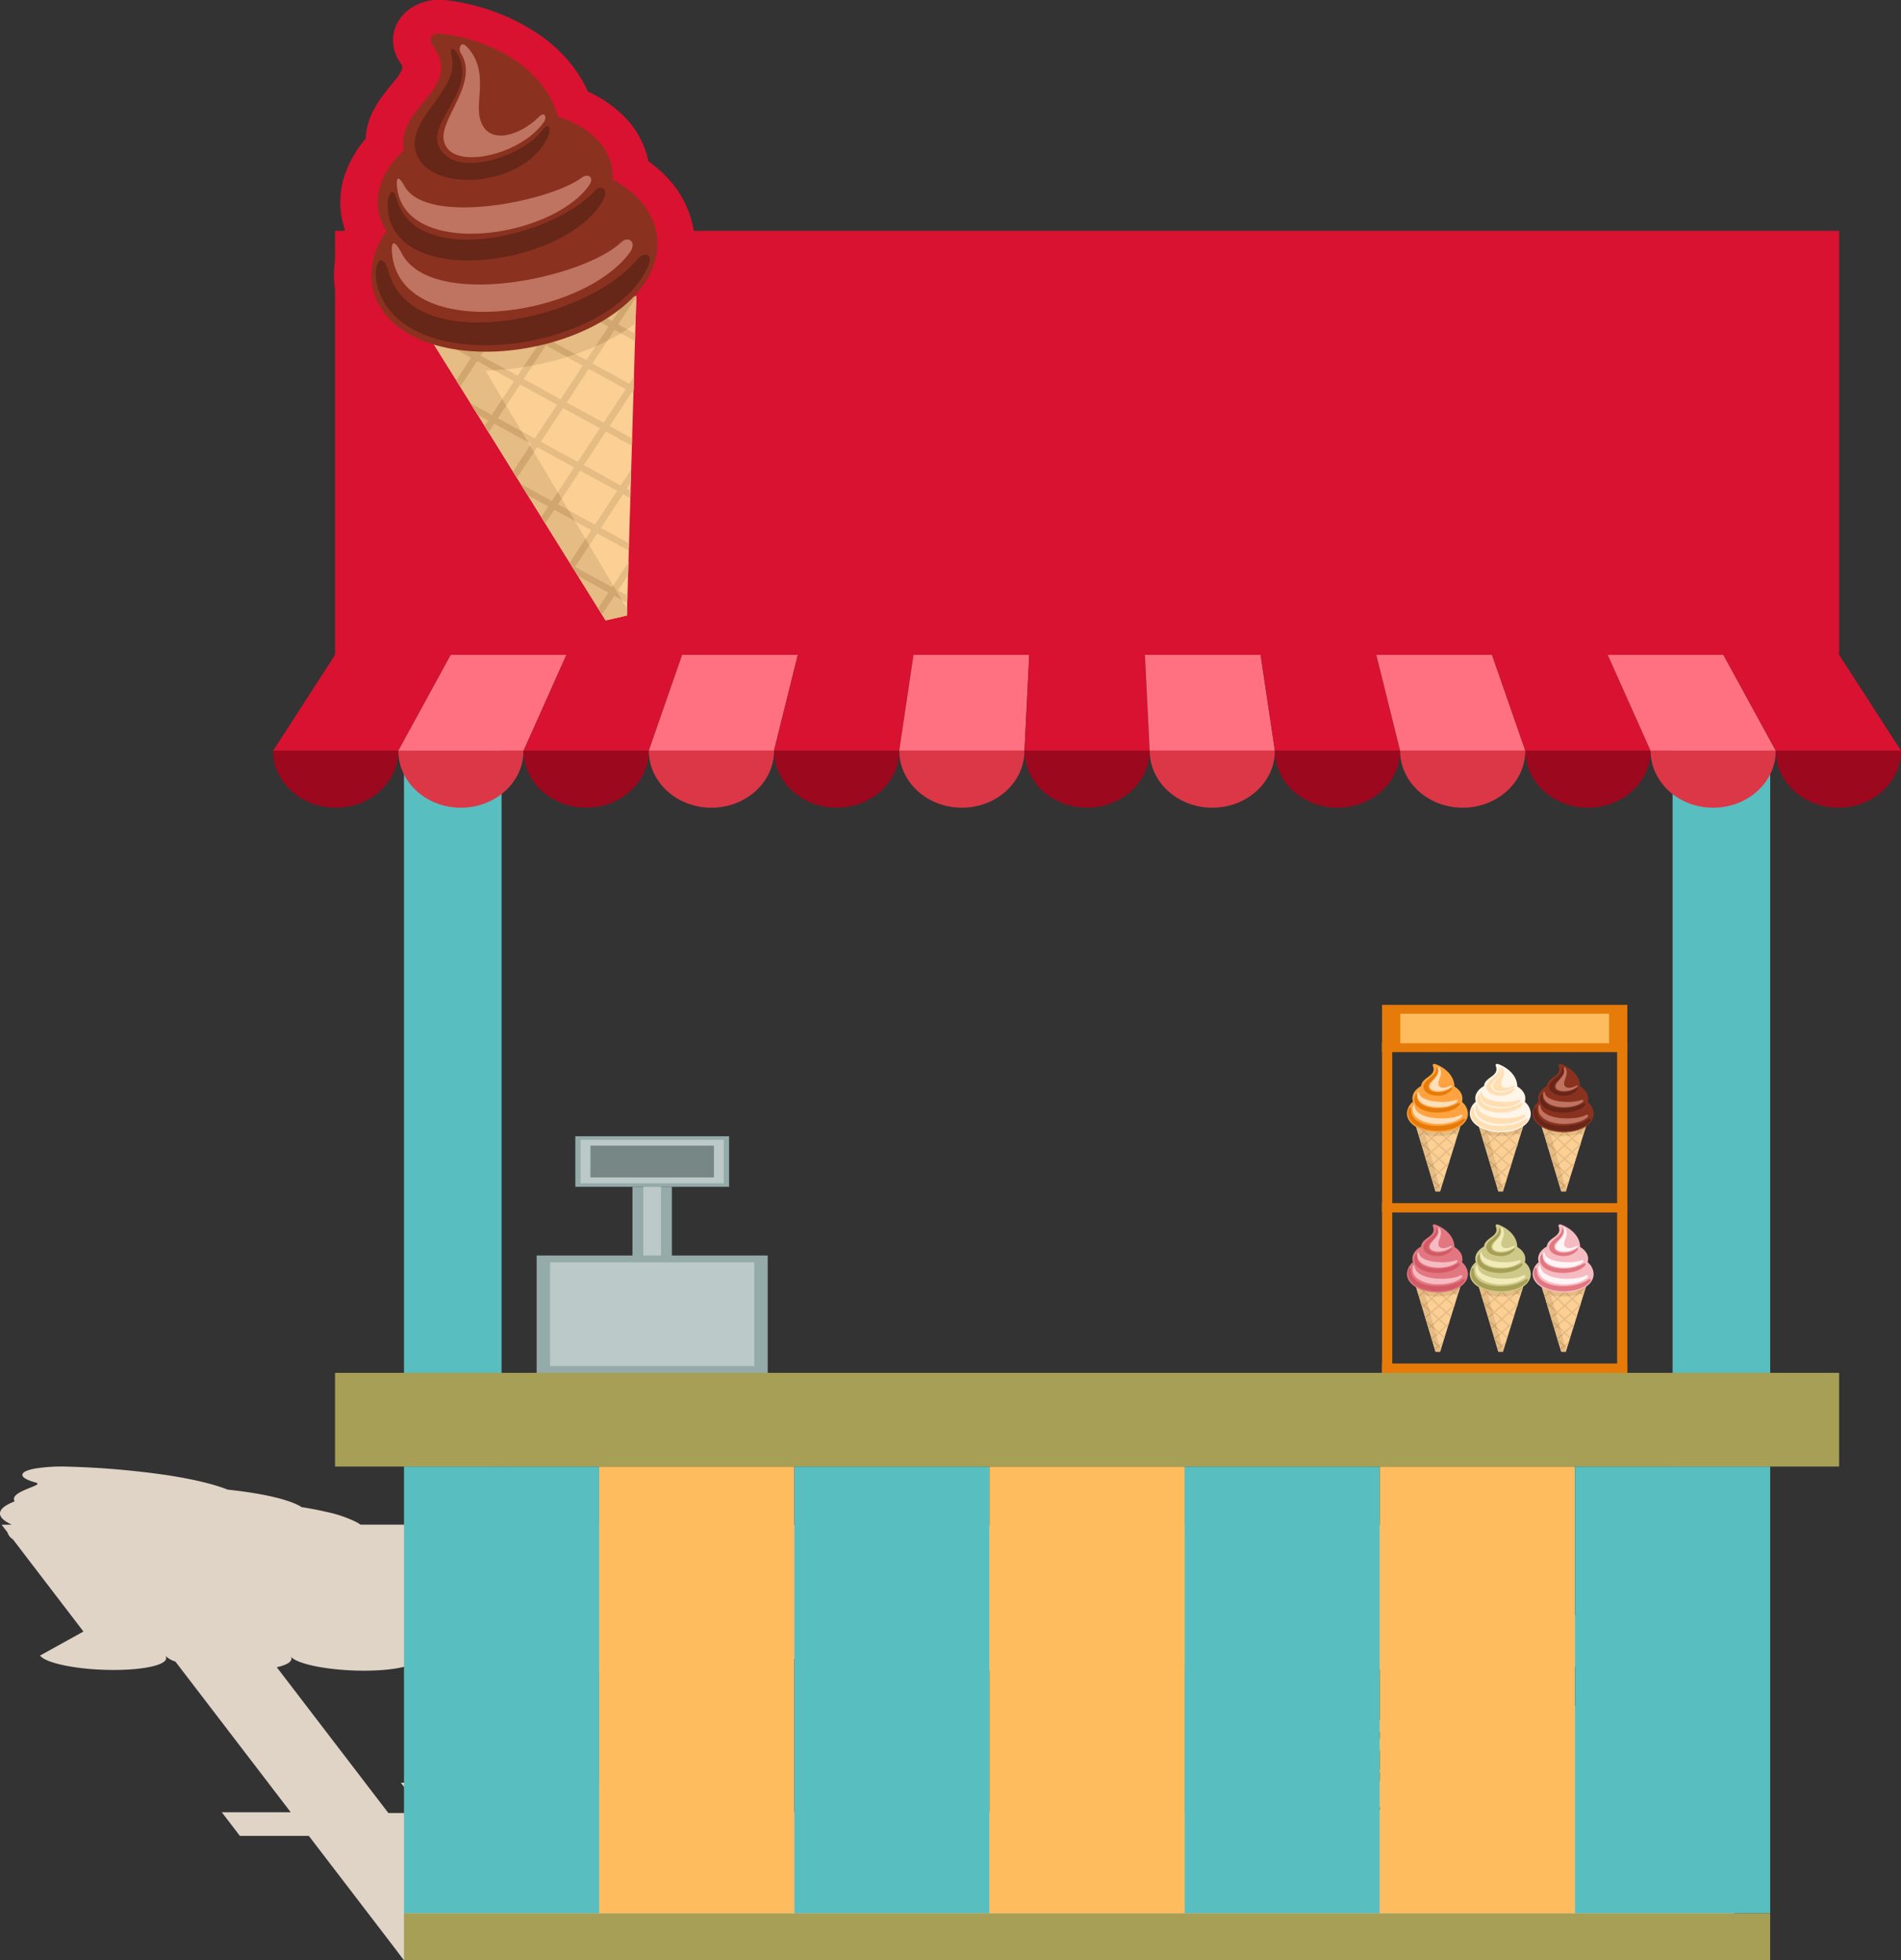 <svg id="Objects" xmlns="http://www.w3.org/2000/svg" viewBox="0 0 711.6 733.59"><rect x="0" y="0" width="711.6" height="733.59" fill="#333333" stroke="none"/><defs><style>.cls-1{fill:#e0d4c7;}.cls-1,.cls-10,.cls-11,.cls-12,.cls-13,.cls-14,.cls-15,.cls-16,.cls-17,.cls-18,.cls-19,.cls-20,.cls-21,.cls-22,.cls-23,.cls-24,.cls-29,.cls-30,.cls-31,.cls-32,.cls-33,.cls-34,.cls-6,.cls-7{fill-rule:evenodd;}.cls-2{fill:#59bebf;}.cls-3{fill:#ffbc5e;}.cls-22,.cls-4{fill:#a69f55;}.cls-31,.cls-5{fill:#d81230;}.cls-6{fill:#fccf94;}.cls-7,.cls-8{fill:#e6bc85;}.cls-9{fill:#d1a66f;}.cls-10{fill:#8a321f;}.cls-11{fill:#662618;}.cls-12{fill:#bf7361;}.cls-13{fill:#ffa341;}.cls-14,.cls-25{fill:#e67b09;}.cls-15{fill:#ffdeba;}.cls-16{fill:#fff5e8;}.cls-17{fill:#ffdeb2;}.cls-18{fill:#e27781;}.cls-19{fill:#d15a66;}.cls-20{fill:#f6bbc1;}.cls-21{fill:#cfc989;}.cls-23{fill:#f0ebb8;}.cls-24{fill:#fff5f6;}.cls-26,.cls-29{fill:#95abaa;}.cls-27,.cls-30{fill:#bbc9c8;}.cls-28{fill:#768786;}.cls-32{fill:#ff7180;}.cls-33{fill:#9c081e;}.cls-34{fill:#db3747;}</style></defs><title>shop</title><path class="cls-1" d="M580.51,765.42V709.18h26.67L596.28,695H580.51v-.88h15.1l-10.9-14.24h-4.2v-4.45h4.62l2.74,3.58.67.87,10.9,14.24.68.88L611,709.18l.67.88h16.94l-41.76-54.54a51.22,51.22,0,0,1-6.35-1.46V602.43h28.06l30.59,40,30.06,9h0c2.27,3-6.38,5.38-19.32,5.38s-25.29-2.41-27.56-5.38a1.46,1.46,0,0,1-.39,2.23l43.19,56.41H691l6.76,8.83H671.91L704.15,761l3.38,4.42Zm0-59.85.46.23,0,0,.22.11h0l1.69.86.05,0,0,0,.19.09.3.15,1.39.71.27.15.25.12h1.72l.07-.12h0l.06-.11h0l.06-.14.18-.39h0l.09-.2.12-.27.07-.14.4-.85h0l.07-.15h0l.07-.16h0l.12-.25.21-.44.06-.14.41-.86h0l.06-.14h0l.09-.18.31-.68.07-.14.09-.2h0l.24-.5h0v0h-.22c1.69-.3,2.55-.73,2.17-1.23s-1.43-.8-3.07-1.11a.27.27,0,0,0,0-.32c-.34-.45-1.82-.85-3.92-1.13l-.06-.07c-.56-.61-2.27-1.11-4.34-1.48Zm-2.34-18.18-.09.19-.07.15-.32.67-.08.18h0l-.07.14h0l-.4.86-.06.14-.21.45-.12.25h0l-.07.16h0l-.07.14h0l-.4.86-.07.14L576,692l-.09.2h0l-.18.39-.06.14h0l-.06.11h0l-.06.13h-1.73l-.24-.13-.28-.14-1.38-.71-.3-.15-.19-.1h0l0,0-1.69-.86h0l-.22-.12-.06,0-.45-.24v-8.93c2.07.38,3.78.88,4.34,1.48l.06.07c2.09.29,3.58.69,3.92,1.14a.27.27,0,0,1,0,.32c1.64.31,2.76.69,3.07,1.11s-.48.92-2.17,1.23h.22l-.24.51Zm2.34-85v51.63c-2.51-.78-4.3-1.68-5-2.64,1.39,1.82-1.29,3.42-6.54,4.39V602.43Zm0,73v4.45H568.94v-4.45Zm0,18.69V695H568.94v-.88Zm0,2.57v8.93l-.48-.25h0l-.49-.25h0l-.26-.13h0l-.27-.14-1.69-.86-.27-.14h0l-.49-.25-.49-.25-.71-.36-.27-.14h0l-.5-.26h0l-1-.53c-2.4-.31-4.08-.76-4.47-1.29s.23-.79,1.41-1.1a1.34,1.34,0,0,1-.45-.32c-.34-.46.6-.88,2.36-1.15-.34-.9,5.27-.9,3-1.9-.36-.16.23-.22.72-.18,1.47.12,3,.31,4.42.57Zm0,12.54v56.24H568.94V709.18Zm-11.57-18.73-.48-.24h0L568,690h0l-.26-.13h0l-.27-.14-1.69-.86-.27-.15h0l-.49-.24-.49-.25-.71-.37-.27-.14h0l-.5-.25h0l-1-.53c-2.39-.32-4.07-.76-4.46-1.29s.23-.8,1.41-1.11a1.33,1.33,0,0,1-.45-.31c-.34-.47.6-.88,2.36-1.16-.34-.89,5.27-.89,3-1.9-.37-.16.22-.21.71-.17,1.47.12,3,.31,4.42.56v8.93Zm0-88v53.38a71.94,71.94,0,0,1-12.26,1V602.43Zm0,73v4.45H556.68v-4.45Zm0,18.69V695H556.68v-.88Zm0,15.11v56.24H556.68V709.18Zm-12.26-3.61v-8.93c2.07.37,3.78.87,4.34,1.48l.06.07c2.09.28,3.58.68,3.92,1.13a.27.27,0,0,1,0,.32c1.64.31,2.76.7,3.07,1.11s-.48.93-2.17,1.23h.22v0h0l-.24.5h0l-.09.2-.07.14-.32.68-.08.18h0l-.07.14h0l-.4.86-.06.14-.21.44-.12.25h0l-.07.16h0l-.07.15h0l-.4.85-.07.14-.12.27-.1.2h0l-.18.39-.06.14h0l-.06.11h0l-.07.12h-1.72l-.25-.12-.27-.15-1.39-.71-.3-.15-.19-.09,0,0-.06,0-1.68-.86h0l-.22-.11-.05,0Zm0-103.14V656.8h-.52a105.25,105.25,0,0,1-11-.58V602.43Zm0,73v4.45H545.11v-4.45Zm0,18.69V695H545.11v-.88Zm0,2.57v8.93l-.48-.25h0l-.49-.25h0l-.26-.13h0l-.27-.14-1.69-.86-.28-.14h0l-.48-.25-.49-.25-.71-.36-.27-.14h0l-.5-.26h0l-1-.53c-2.39-.31-4.07-.76-4.46-1.29s.23-.79,1.41-1.1a1.34,1.34,0,0,1-.45-.32c-.34-.46.6-.88,2.36-1.15-.34-.9,5.26-.9,3-1.9-.36-.16.23-.22.72-.18,1.47.12,3,.31,4.42.57Zm0,12.54v56.24H545.11V709.18Zm-11.57-18.73v-8.93c2.07.38,3.78.88,4.34,1.48l.06.07c2.09.29,3.58.69,3.91,1.14a.26.26,0,0,1,0,.32c1.64.31,2.76.69,3.07,1.11s-.48.92-2.17,1.23h.21l-.23.51h0l-.09.19-.07.15-.32.67-.08.18h0l-.06.14h0l-.4.86-.06.14-.21.45-.12.25h0l-.08.16h0l-.06.14h0l-.4.86-.07.14-.12.27-.09.2h0l-.18.39-.07.14h0l-.05.11h0l-.06.13H550l-.24-.13-.27-.14L548.1,692l-.3-.15-.19-.1h0l-.06,0-1.68-.86h0l-.22-.12-.06,0Zm0-88v53.79A62.27,62.27,0,0,1,533.45,654V602.43Zm0,73v4.45H533.45v-4.45Zm0,6.14v8.93l-.48-.24h0l-.49-.25h0l-.26-.13h0l-.27-.14-1.69-.86-.27-.15h0l-.49-.24-.49-.25-.71-.37-.27-.14h0l-.5-.25h0l-1-.53c-2.39-.32-4.07-.76-4.46-1.29s.23-.8,1.41-1.11a1.33,1.33,0,0,1-.45-.31c-.34-.47.6-.88,2.36-1.16-.34-.89,5.27-.89,3-1.9-.36-.16.23-.21.72-.17,1.47.12,3,.31,4.42.56Zm0,12.55V695H533.45v-.88Zm0,15.11v56.24H533.45V709.18Zm-11.66-3.61v-8.93c2.07.37,3.78.87,4.35,1.48a.18.18,0,0,1,.05.07c2.1.28,3.58.68,3.92,1.13a.27.27,0,0,1,0,.32c1.65.31,2.77.7,3.08,1.11s-.48.93-2.18,1.23h.23v0h0l-.24.5h0l-.09.2-.06.14-.32.68-.09.18h0l-.06.14h0l-.4.86-.07.14-.21.44-.11.25h0l-.08.16h0l-.07.15h0l-.4.85-.06.14-.13.27-.09.2h0l-.19.39-.06.14h0l-.05.11h0l-.06.12h-1.73l-.25-.12-.27-.15-1.39-.71-.3-.15-.19-.09,0,0,0,0-1.69-.86h0l-.22-.11-.05,0Zm0-103.14V654c-2.41-.76-4.13-1.64-4.84-2.58,1.4,1.84-1.36,3.46-6.73,4.43V602.43Zm0,73v4.45H521.88v-4.45Zm0,18.69V695H521.88v-.88Zm0,2.57v8.93l-.48-.25h0l-.48-.25h0l-.26-.13h0l-.27-.14-1.68-.86-.28-.14h0l-.49-.25-.48-.25-.72-.36-.27-.14h0l-.49-.26h0l-1-.53c-2.39-.31-4.07-.76-4.47-1.29s.24-.79,1.41-1.1a1.45,1.45,0,0,1-.45-.32c-.34-.46.6-.88,2.37-1.15-.35-.9,5.26-.9,3-1.9-.36-.16.22-.22.72-.18,1.46.12,3,.31,4.41.57Zm0,12.54v56.24H521.88V707.69l1.14,1.49Zm-11.57-18.73v-8.93c2.07.38,3.79.88,4.35,1.48l0,.07c2.1.29,3.58.69,3.92,1.14a.27.27,0,0,1,0,.32c1.64.31,2.77.69,3.08,1.11s-.49.92-2.18,1.23h.22l-.24.51h0l-.09.19-.07.15-.31.67-.09.18h0l-.06.14h0l-.4.86-.07.14-.21.45-.11.25h0l-.07.16h0l-.07.14h0l-.4.86-.06.14L529,692l-.09.2h0l-.18.39-.07.14h0l0,.11h0l-.06.13h-1.73l-.25-.13-.27-.14-1.39-.71-.3-.15-.19-.1h0l-.05,0-1.69-.86h0l-.22-.12,0,0Zm0-88v53.42a73.19,73.19,0,0,1-12.59.95c-13,0-25.28-2.41-27.56-5.38,2.28,3-6.37,5.38-19.31,5.38s-25.29-2.41-27.56-5.38c2.27,3-6.37,5.38-19.32,5.38s-25.28-2.41-27.55-5.38c2.27,3-6.38,5.38-19.32,5.38s-25.28-2.41-27.55-5.38c2.27,3-6.38,5.38-19.32,5.38s-25.28-2.41-27.56-5.38c2.28,3-6.37,5.38-19.31,5.38s-25.28-2.41-27.56-5.38c2.28,3-6.37,5.38-19.32,5.38s-25.28-2.41-27.55-5.38c2.27,3-6.38,5.38-19.32,5.38s-25.28-2.41-27.56-5.38c1.26,1.64-.81,3.11-5.11,4.1l41.76,54.54h13.14L194.94,699h35.87l-5-6.47H204.46l-3.65-4.77h57.54l3.65,4.77H240.61l4.95,6.47h35.87l8.47,11.06h230l-.68-.88L508.3,695l-.68-.88-10.9-14.24-.67-.87-2.73-3.58h28.56v4.45H500.55l10.9,14.24h10.43V695h-9.75l9.75,12.74v57.73H196.12L192.74,761h0L160.5,718.89H134.69l-6.76-8.83h25.81l-43.19-56.41a8.67,8.67,0,0,1-3.8-2.23c2.28,3-6.37,5.38-19.32,5.38s-25.28-2.41-27.55-5.38h0l16.25-9L49.72,607.9a4.52,4.52,0,0,1-2-2.56l-2.23-2.91h3.56l.1-.08c-.38-.17-.72-.34-1-.51-3.08-1.66-3.9-3.34-2.77-5,.77-1.1,2.47-2.15,5-3.13-1.32-2.27,2.55-3.81,6.28-5.3,1.67-.66,3.26-1.3,1.56-1.76-3.23-.89-4.72-1.8-4.92-2.65-.15-.62.37-1.17,1.41-1.65a15.43,15.43,0,0,1,3.84-1,62.27,62.27,0,0,1,11.4-.65,317.6,317.6,0,0,1,37.31,3.17c9,1.37,17.12,3.18,22.9,5.45,4.7.5,9.08,1.13,13,1.87,6,1.15,10.81,2.55,13.8,4.16.31.17.6.34.88.52,3.32.52,6.41,1.11,9.2,1.77a47.09,47.09,0,0,1,11.15,3.77,13.22,13.22,0,0,1,1.65,1Zm0,79.09c-1.39-.25-3-.44-4.41-.56-.5,0-1.08,0-.72.17,2.3,1-3.31,1-3,1.9-1.77.28-2.71.69-2.37,1.16a1.45,1.45,0,0,0,.45.31c-1.18.31-1.72.69-1.41,1.11s2.07,1,4.47,1.29l1,.53h0l.49.25h0l.28.14.71.37.48.25.49.24h0l.28.15,1.68.86.27.14h0l.27.13h0l.49.25h0l.48.24Z" transform="translate(-44.9 -31.83)"/><rect class="cls-2" x="151.22" y="548.85" width="73.06" height="167.21"/><rect class="cls-3" x="224.28" y="548.85" width="73.06" height="167.21"/><rect class="cls-2" x="297.34" y="548.85" width="73.06" height="167.21"/><rect class="cls-3" x="370.39" y="548.85" width="73.06" height="167.21"/><rect class="cls-2" x="443.45" y="548.85" width="73.06" height="167.21"/><rect class="cls-3" x="516.51" y="548.85" width="73.06" height="167.21"/><rect class="cls-2" x="589.57" y="548.85" width="73.06" height="167.21"/><rect class="cls-2" x="626.1" y="277.45" width="36.53" height="271.4"/><rect class="cls-2" x="151.22" y="277.45" width="36.53" height="271.4"/><rect class="cls-4" x="125.41" y="513.78" width="563.03" height="35.07"/><rect class="cls-5" x="125.41" y="86.4" width="563.03" height="158.68"/><path class="cls-5" d="M287.6,92.16a46.35,46.35,0,0,1,7.85,7,37.54,37.54,0,0,1,8.26,15,34.42,34.42,0,0,1-.38,19.74,42.29,42.29,0,0,1-6.39,12.4l-3.43,116.35c-.14,5.87-4.64,10.71-10.61,12h0l-8,1.81c-6.38,1.43-12.81-1.38-15.71-6.47l-61.49-98.84a51.5,51.5,0,0,1-14.93-9,37,37,0,0,1-11.59-18.08,35.45,35.45,0,0,1-.47-16.78,40.35,40.35,0,0,1,3.31-9.5c-.25-.69-.46-1.36-.64-2a31.71,31.71,0,0,1,1-19.63,41.94,41.94,0,0,1,7.39-12.43c.42-9,5.47-15.15,10.33-21.06,2.19-2.65,4.26-5.15,2.92-7a14.41,14.41,0,0,1-2.9-10.54,14,14,0,0,1,2.68-6.55,16,16,0,0,1,4.65-4.17,19.53,19.53,0,0,1,11.89-2.57,78.64,78.64,0,0,1,34.88,12.58c8,5.45,14.69,12.63,18.72,21.65a47.12,47.12,0,0,1,11.55,7.42,34.1,34.1,0,0,1,10.61,16.53C287.3,90.77,287.46,91.45,287.6,92.16Z" transform="translate(-44.9 -31.83)"/><polygon class="cls-6" points="161.98 128.15 238.19 110.83 234.67 230.36 226.69 232.18 161.98 128.15"/><path class="cls-7" d="M206.89,160l76.2-17.33-.3,10.24c-8.51,6.4-20.47,11.69-34.34,14.84-12.7,2.89-25,3.53-35.43,2.11Z" transform="translate(-44.9 -31.83)"/><path class="cls-8" d="M269.68,260.92v-2.81l10.49-15.92-.15,4.88-9.75,14.8-.59-.95Zm0-31.32V225l11.51-17.47-.15,4.87L269.68,229.6Zm0-33.17v-4.65l12.53-19-.14,4.88-12.39,18.79Zm0-33.17v-4.65l10-15.18,3.41-.78v.27Zm0-4.65v4.65l-17.12,26v-4.66l17.12-26Zm0,33.17v4.65l-17.12,26v-4.66l17.12-26Zm0,33.17v4.65l-10,15.2-1.49-2.39L269.68,225Zm0,33.16v2.81l-.9-1.45.9-1.36ZM252.56,156.06V151.4l1.4-2.12,3.61-.83Zm0-4.66v4.66l-5.31,8.05v-4.65l5.31-8.06Zm0,33.17v4.66l-5.31,8.05v-4.66l5.31-8.05Zm0,33.17v4.66L249,227.74l-1.49-2.4Zm-23.47-62.81,2.77-.63-2.77,4.2v-3.57Zm18.16,4.53v4.65l-18.16,27.56V187l18.16-27.55Zm0,33.16v4.66l-8.83,13.4-1.49-2.4Zm-19-37.5.84-.19v3.57l-11.9,18.05-1.49-2.4,12.55-19Zm.84,31.89v4.66l-1.28,1.94-1.49-2.4Z" transform="translate(-44.9 -31.83)"/><path class="cls-8" d="M271.3,190.31l10.23,5.61-.08,2.75-10.15-5.56v-2.8Zm0,62.58v-2.8l8.5,4.65-.08,2.75-8.42-4.6Zm0-19.93v-2.8l9.07,5-.08,2.76-9-4.93Zm0-19.92v-2.8l9.65,5.29-.08,2.75L271.3,213Zm0-39.85v-2.8l10.8,5.92-.08,2.75-10.72-5.87Zm0-19.93v-2.79l11.38,6.23-.08,2.75Zm-12.86,30,12.86,7v2.8l-12.86-7v-2.8Zm12.86-32.8v2.79l-10.24-5.6,3.61-.82,6.63,3.63Zm0,19.92v2.8l-12.86-7v-2.8l12.86,7Zm0,39.85V213l-12.86-7v-2.8l12.86,7Zm0,19.92V233l-12.86-7v-2.8l12.86,7Zm0,19.93v2.8l-10-5.5-2.64-4.24Zm-61.67-90.74,3.61-.82,45.2,24.74v2.8l-48.81-26.72Zm48.81,4L239,152.69l-3.62.82,23.1,12.64v-2.8Zm0,39.85L221,182.73l2.64,4.24,34.76,19v-2.8Zm0,19.92v2.8l-16-8.74-2.64-4.24Z" transform="translate(-44.9 -31.83)"/><path class="cls-9" d="M228.25,155.12l3.61-.82-10.69,16.22q-1.5-.06-3-.15l10.05-15.25Zm44,4.24q-2.16,1.09-4.45,2.1l11.88-18,3.41-.78v.27l-10.84,16.44Zm-28,9.24c-1.16.22-2.31.43-3.46.61L254,149.28l3.61-.83Z" transform="translate(-44.9 -31.83)"/><path class="cls-9" d="M209.63,159.35l3.61-.82,21,11.53c-1.51.15-3,.26-4.47.35l-20.19-11.06Zm70.07-4.28c-.77.5-1.56,1-2.38,1.49l-16.26-8.9,3.61-.82,15,8.23Zm-19.4,9.3c-1.05.36-2.11.71-3.2,1l-21.76-11.91,3.62-.82Z" transform="translate(-44.9 -31.83)"/><polygon class="cls-7" points="173.83 125.46 234.75 227.85 234.67 230.36 226.69 232.18 161.98 128.15 173.83 125.46"/><path class="cls-9" d="M224,166.18l-6.84,10.37-.57-.93-.92-1.47,6.87-10.42,1.46,2.45Zm8.91,15,1.46,2.45-6.59,10-.25-.4-1.24-2,6.62-10.05Zm10.37,17.44,1.46,2.45-6.35,9.63-1.19-1.92-.3-.48,6.38-9.68ZM253.69,216l1.45,2.45-6.1,9.26-1.21-1.94-.28-.46,6.14-9.31Zm10.37,17.44,1.46,2.44-5.87,8.89-1.18-1.89-.31-.5,5.9-8.94Zm10.37,17.43,1.46,2.45-5.62,8.52-1.49-2.4Z" transform="translate(-44.9 -31.83)"/><path class="cls-9" d="M213.24,158.53l9.25,5.07,2.47,4.15-15.33-8.4,3.61-.82Zm26.83,34.62,2.47,4.15L223.68,187l-1.33-2.13L221,182.73l19,10.42Zm17.58,29.54,2.47,4.15-17.65-9.66-2.64-4.24,17.82,9.75Zm17.58,29.55,2.46,4.15-16.42-9-2.65-4.24Z" transform="translate(-44.9 -31.83)"/><path class="cls-10" d="M274.23,99.1c8.06,4.21,13.84,10.37,15.93,18,5.19,18.87-14.42,37.5-43.53,44.08s-56.68-1.38-61.87-20.25c-2.09-7.61-.17-15.51,4.76-22.66A20,20,0,0,1,187,112.6c-2.33-8.45,1.36-17.33,9.06-24.54-3-16.73,22.87-22.72,10.67-39.5-1.92-2.65.68-4.4,3-4.15,17.24,1.9,37.7,11.45,43.62,29.78.15.43.26.86.38,1.28,10.1,3.17,17.59,9.33,19.85,17.55A19.35,19.35,0,0,1,274.23,99.1Z" transform="translate(-44.9 -31.83)"/><path class="cls-11" d="M287.2,132.19c-8.23,17.07-33.27,27.62-56.47,28.74v-8.72c20.37-1.79,42.66-11.2,52.65-23.25,2.54-3.06,6.63-2.6,3.82,3.23Zm-56.47-3.69c16.63-2.44,33.43-10.37,39.74-21.42,2.6-4.54-.58-6.35-2.75-4-7.42,8.15-22.37,15-37,17.46v7.93Zm0-30.81V91.22c7-2.13,13.77-6.17,16.91-10.39,3-4,3.47-.44,2.52,1.83C246.94,90.3,239.2,95.37,230.73,97.69Zm0,63.24c-20.39,1-39.35-5.31-44.19-20.88-2.88-9.27,1.44-15.27,3.86-6.46,4.23,15.4,21.45,20.28,40.33,18.62v8.72Zm0-69.71v6.47c-13.11,3.6-27.94.61-30.31-9.66-2.82-12.28,17.06-23.09,13.5-35.35-.68-2.33.39-4.13,2.41-.34,6.86,12.82-10.64,24.77-7.43,33.59,2.78,7.64,12.57,8.11,21.83,5.29Zm0,29.35c-17,2.83-33.48-.28-37.33-14.28-1.43-5.22-3.28-1.4-3.37,1.27a22.78,22.78,0,0,0,.6,6c3.76,13.7,21.83,17.63,40.1,14.94Z" transform="translate(-44.9 -31.83)"/><path class="cls-12" d="M280.43,126.64c-18.4,24.4-83.77,33.1-88.62,1.4-.67-4.4-.11-8.26,3.43-1.45,11.18,21.53,68.21,9.33,82.27-4.16,2.46-2.36,6.23-.18,2.92,4.21Zm-15.3-25c2.67-3.54-.17-5-2.36-3.4-11.87,9-58,18.24-66.37,3.36-3-5.4-3.3-2.38-2.76,1.17,3.91,25.57,56.65,18.55,71.49-1.13Zm-54.2-17.78c-1-8.07,13.43-21.39,6.44-32.18-1-1.61,0-4.82,2.29-2.36C228,58.21,222.85,69,224.5,75.92c2.59,11,15.24,6.51,22-.23,2.53-2.53,3.06.22,2.13,1.61C239.88,90.23,212.52,96.3,210.93,83.89Z" transform="translate(-44.9 -31.83)"/><polygon class="cls-6" points="530.08 421.61 546.59 421.68 539.08 445.87 537.35 445.86 530.08 421.61"/><path class="cls-7" d="M575,453.44l16.51.07-.64,2.07A20,20,0,0,1,583,457a21.15,21.15,0,0,1-7.34-1.24Z" transform="translate(-44.9 -31.83)"/><path class="cls-8" d="M582.76,476.6v-.71l2.48-2.24-.31,1-2.17,2Zm0-5.06v-.71l4.66-4.21-.31,1-4.35,3.93Zm0-5.05v-.71l6.84-6.18-.31,1-6.53,5.9Zm0-5.05,8.72-7.88v-.05h-.74l-8,7.22v.71Zm0-5.06v-.71l2.42-2.19H586Zm-3.15-2.92h.78l-1.61,1.46v-.71l.83-.75Zm3.15,2.21v.71l-4,3.59v-.71l4-3.59Zm0,5.06v.71l-4,3.59v-.71l4-3.59Zm0,5v.71l-3,2.74-.17-.55,3.21-2.9Zm0,5.05v.71l-1.85,1.67-.17-.56,2-1.82Zm0,5.06v.71l-.66.59-.16-.56Zm-4-21-2.64,2.38-.16-.56,2.8-2.53v.71Zm0,4.34V460l-1.45,1.31-.16-.56,1.61-1.46Zm0,5.06V465l-.25.23-.17-.56Z" transform="translate(-44.9 -31.83)"/><path class="cls-8" d="M587.43,463.63l.71.65-.17.56-.54-.5v-.71Zm0-4.39v-.71l2,1.79-.18.56-1.77-1.64Zm0-5.1v-.65h.07l3.11,2.86-.17.56Zm-2.78,6.93,2.78,2.56v.71l-2.78-2.56v-.71Zm2.78-7.58v.65l-.71-.65Zm0,5v.71l-2.78-2.56V456l2.78,2.56ZM584.65,472v-.71l1,1-.17.55-.86-.79Zm0-5.1v-.71l2.26,2.08-.17.56Zm-9.07-13.44h.78l8.29,7.63v.71l-9.07-8.34Zm9.07,2.53-2.72-2.5h-.78l3.5,3.21V456Zm0,10.2-8.08-7.43.3,1,7.78,7.15v-.71Zm0,5.1V472L579,466.77l-.29-1,6,5.49Zm-.2,4.92-.17.55-3.19-2.93-.3-1Z" transform="translate(-44.9 -31.83)"/><path class="cls-9" d="M579.61,453.46h.78l-3.1,2.8-.59-.17,2.91-2.63Zm8.72,2.94q-.5.12-1,.21l3.44-3.1h.74v.05l-3.15,2.84Zm-6.22.56-.74,0,3.81-3.44H586Z" transform="translate(-44.9 -31.83)"/><path class="cls-9" d="M575.58,453.44h.78l3.63,3.35-.93-.14-3.48-3.21Zm14.51,2.44-.57.19-2.8-2.58h.78l2.59,2.39Zm-4.47,1-.71.06-3.76-3.45h.78Z" transform="translate(-44.9 -31.83)"/><polygon class="cls-7" points="532.65 421.62 539.24 445.36 539.08 445.87 537.35 445.86 530.08 421.61 532.65 421.62"/><path class="cls-9" d="M578.13,455.51l-2,1.79-.06-.21-.1-.35,2-1.79.17.56Zm1,3.48.15.56-1.91,1.73,0-.09-.14-.47,1.92-1.73Zm1.12,4,.16.56-1.84,1.67-.14-.45,0-.11,1.85-1.67Zm1.12,4,.16.56-1.77,1.6-.14-.45,0-.1,1.78-1.61Zm1.12,4,.16.56-1.7,1.54-.13-.44,0-.12,1.71-1.54Zm1.12,4,.16.56-1.63,1.48-.16-.56Z" transform="translate(-44.9 -31.83)"/><path class="cls-9" d="M576.36,453.44l1.6,1.48.26,1-2.64-2.44Zm3.5,8.32.27,1-3.26-3-.15-.5-.15-.49,3.29,3Zm1.9,6.85.27,1-3-2.8-.29-1,3.07,2.83Zm1.9,6.85.27,1-2.84-2.61-.3-1Z" transform="translate(-44.9 -31.83)"/><path class="cls-13" d="M592.16,444.22a5.89,5.89,0,0,1,2.22,4.41c0,4.09-5.06,7-11.37,6.93s-11.46-3-11.45-7.05a5.9,5.9,0,0,1,2.26-4.39,4.16,4.16,0,0,1-.2-1.27c0-1.83,1.26-3.47,3.24-4.57.34-3.55,5.95-3.55,4.41-7.55-.24-.63.39-.86.86-.7,3.4,1.2,7,4.11,7.19,8.13a2.62,2.62,0,0,1,0,.28c1.87,1.12,3,2.73,3,4.51A3.93,3.93,0,0,1,592.16,444.22Z" transform="translate(-44.9 -31.83)"/><path class="cls-14" d="M592.92,451.57c-2.1,2.45-6.13,3.57-10.1,3.49v-1.89c3.59,0,7.32-.84,9.51-2.44.69-.5,1.5-.22.59.84Zm-10.1-3.36v-1.64a14.76,14.76,0,0,0,7.79-1.84c.58-.38,1.12.13.33.94-1.7,1.73-4.94,2.57-8.12,2.54Zm0-6.33v-1.31a8.12,8.12,0,0,0,5-1.33c.84-.67.73.08.41.49a6.54,6.54,0,0,1-5.37,2.15Zm0-8.09v-2.32a1,1,0,0,1,.21.49A2.83,2.83,0,0,1,582.82,433.79Zm0,21.27c-5.42-.11-10.72-2.45-10.85-6.64-.06-2,1.16-3,1.15-1.13,0,4,4.72,5.83,9.7,5.88v1.89Zm0-23.59v2.32c-.84,1.86-3.34,3.16-3.22,4.66s1.54,2.05,3.22,2.12v1.31c-2.67-.06-5.16-1.34-5.07-3.4.13-2.64,4.79-3.9,4.76-6.56,0-.35.15-.61.31-.45Zm0,15.1c-3.91-.07-7.54-1.46-7.53-4.7,0-1.13-.59-.44-.76.1a4.82,4.82,0,0,0-.22,1.25c0,3.27,4.19,4.94,8.51,5Z" transform="translate(-44.9 -31.83)"/><path class="cls-15" d="M591.86,450.12c-2.05,1.64-5.5,2.41-8.84,2.33v-2.13c3.37.23,6.83-.25,8.48-1.2.64-.36,1.28.26.36,1ZM583,446.19v-2.07a17.2,17.2,0,0,0,6.86-.61c.53-.23,1,.21.28.8-1.66,1.33-4.44,1.95-7.14,1.88Zm0-6V434a2.66,2.66,0,0,0,.25-2.1c-.12-.38.28-1,.6-.37,1.19,2.2-.46,4.14-.52,5.64-.1,2.35,2.73,2,4.49,1,.66-.4.61.19.34.43A7.82,7.82,0,0,1,583,440.16Zm0,12.29c-5-.14-9.78-2.22-9.29-6.23.11-.93.44-1.68.78-.13.57,2.67,4.48,4,8.51,4.23v2.13ZM583,434v6.18c-1.72-.07-3.08-.74-2.89-2s2.08-2.56,2.89-4.15Zm0,10.14c-3.24-.26-6.39-1.2-6.86-3.06-.31-1.24-.53-.64-.62.11-.4,3.23,3.45,4.91,7.48,5Z" transform="translate(-44.9 -31.83)"/><polygon class="cls-6" points="553.61 421.61 570.12 421.68 562.61 445.87 560.88 445.86 553.61 421.61"/><path class="cls-7" d="M598.51,453.44l16.51.07-.64,2.07a20,20,0,0,1-7.84,1.4,21.15,21.15,0,0,1-7.34-1.24Z" transform="translate(-44.9 -31.83)"/><path class="cls-8" d="M606.29,476.6v-.71l2.48-2.24-.31,1-2.17,2Zm0-5.06v-.71l4.66-4.21-.31,1-4.35,3.93Zm0-5.05v-.71l6.84-6.18-.31,1-6.53,5.9Zm0-5.06,8.71-7.87,0-.05h-.74l-8,7.21v.71Zm0-5.05v-.71l2.42-2.19h.78Zm-3.15-2.92h.78l-1.61,1.46v-.71l.83-.75Zm3.15,2.21v.71l-4,3.59v-.71l4-3.59Zm0,5.05v.71l-4,3.6v-.71l4-3.6Zm0,5.06v.71l-3,2.74-.17-.55,3.21-2.9Zm0,5.05v.71l-1.85,1.67-.17-.56,2-1.82Zm0,5.06v.71l-.66.59-.17-.56Zm-4-21-2.64,2.38-.17-.56,2.81-2.53v.71Zm0,4.34V460l-1.45,1.31-.16-.56,1.61-1.46Zm0,5.06V465l-.26.23-.16-.56Z" transform="translate(-44.9 -31.83)"/><path class="cls-8" d="M611,463.63l.71.65-.17.56-.54-.5v-.71Zm0-4.39v-.71l1.95,1.79-.18.56L611,459.24Zm0-5.1v-.65H611l3.11,2.86-.17.56Zm-2.79,6.93,2.79,2.56v.71l-2.79-2.56v-.71Zm2.79-7.58v.65l-.71-.65Zm0,5v.71l-2.79-2.56V456l2.79,2.56ZM608.17,472v-.71l1,1-.17.55-.87-.79Zm0-5.1v-.71l2.27,2.08-.17.56Zm-9.06-13.44h.78l8.28,7.63v.71l-9.06-8.34Zm9.06,2.53-2.71-2.5h-.78l3.49,3.21V456Zm0,10.2-8.07-7.43.3,1,7.77,7.15v-.71Zm0,5.1V472l-5.66-5.21-.3-1,6,5.49Zm-.19,4.92-.18.55-3.18-2.93-.29-1Z" transform="translate(-44.9 -31.83)"/><path class="cls-9" d="M603.14,453.46h.78l-3.1,2.8-.59-.17,2.91-2.63Zm8.72,2.94q-.5.12-1,.21l3.44-3.1H615l0,.05-3.14,2.84Zm-6.22.56-.74,0,3.81-3.44h.78Z" transform="translate(-44.9 -31.83)"/><path class="cls-9" d="M599.11,453.44h.78l3.63,3.35-.93-.14-3.48-3.21Zm14.51,2.44-.57.19-2.8-2.58H611l2.59,2.39Zm-4.48,1-.71.06-3.75-3.45h.78Z" transform="translate(-44.9 -31.83)"/><polygon class="cls-7" points="556.17 421.62 562.76 445.36 562.61 445.87 560.88 445.86 553.61 421.61 556.17 421.62"/><path class="cls-9" d="M601.65,455.51l-2,1.79-.07-.21-.1-.35,2-1.79.16.56Zm1,3.48.16.56-1.92,1.73,0-.09-.14-.47,1.92-1.73Zm1.12,4,.15.56-1.84,1.67-.13-.45,0-.11,1.85-1.67Zm1.12,4,.16.56-1.77,1.6-.14-.45,0-.1,1.78-1.61Zm1.12,4,.16.56-1.7,1.54-.13-.44,0-.12,1.71-1.54Zm1.12,4,.16.56-1.63,1.48-.17-.56Z" transform="translate(-44.9 -31.83)"/><path class="cls-9" d="M599.89,453.44l1.6,1.48.26,1-2.64-2.44Zm3.5,8.32.26,1-3.25-3-.15-.5-.15-.49,3.29,3Zm1.9,6.85.27,1-3-2.8-.3-1,3.08,2.83Zm1.9,6.85.27,1-2.84-2.61-.29-1Z" transform="translate(-44.9 -31.83)"/><path class="cls-16" d="M615.69,444.22a5.89,5.89,0,0,1,2.22,4.41c0,4.09-5.07,7-11.37,6.93s-11.47-3-11.45-7.05a5.83,5.83,0,0,1,2.26-4.39,3.89,3.89,0,0,1-.21-1.27c0-1.83,1.27-3.47,3.25-4.57.34-3.55,5.94-3.55,4.41-7.55-.24-.63.4-.86.86-.7,3.4,1.2,7,4.11,7.19,8.13v.28c1.88,1.12,3.06,2.73,3,4.51A3.93,3.93,0,0,1,615.69,444.22Z" transform="translate(-44.9 -31.83)"/><path class="cls-17" d="M616.45,451.57c-2.1,2.45-6.13,3.57-10.1,3.49v-1.89c3.59,0,7.31-.84,9.51-2.44.69-.5,1.5-.22.59.84Zm-10.1-3.36v-1.64a14.76,14.76,0,0,0,7.79-1.84c.57-.38,1.12.13.33.94-1.7,1.73-4.94,2.57-8.12,2.54Zm0-6.33v-1.31a8.12,8.12,0,0,0,5-1.33c.84-.67.74.08.41.49a6.55,6.55,0,0,1-5.37,2.15Zm0-8.09v-2.32a1.14,1.14,0,0,1,.21.49A2.83,2.83,0,0,1,606.35,433.79Zm0,21.27c-5.42-.11-10.72-2.44-10.85-6.64-.06-2,1.16-3,1.15-1.13,0,4,4.71,5.83,9.7,5.88v1.89Zm0-23.59v2.32c-.84,1.86-3.34,3.16-3.22,4.66s1.54,2.05,3.22,2.12v1.31c-2.67-.06-5.16-1.34-5.06-3.4.12-2.64,4.78-3.9,4.75-6.56,0-.36.15-.61.31-.45Zm0,15.1c-3.91-.07-7.55-1.46-7.53-4.7,0-1.13-.59-.44-.76.1a4.82,4.82,0,0,0-.22,1.25c0,3.27,4.18,4.94,8.51,5Z" transform="translate(-44.9 -31.83)"/><path class="cls-17" d="M615.39,450.12c-2.06,1.64-5.5,2.41-8.84,2.33v-2.13c3.38.23,6.83-.25,8.48-1.2.64-.36,1.28.26.36,1Zm-8.84-3.93v-2.07a17.12,17.12,0,0,0,6.85-.61c.54-.23,1,.21.29.8-1.66,1.33-4.44,1.95-7.14,1.88Zm0-6V434a2.66,2.66,0,0,0,.25-2.1c-.12-.38.27-1,.6-.37,1.19,2.2-.46,4.14-.52,5.64-.1,2.35,2.73,2,4.49,1,.66-.4.61.19.34.43A7.82,7.82,0,0,1,606.55,440.16Zm0,12.29c-5-.14-9.78-2.22-9.29-6.23.11-.93.44-1.68.78-.13.57,2.67,4.48,4,8.51,4.23v2.13Zm0-18.47v6.18c-1.72-.07-3.08-.74-2.89-2s2.08-2.56,2.89-4.15Zm0,10.14c-3.24-.26-6.39-1.2-6.86-3.06-.31-1.24-.53-.64-.62.11-.4,3.23,3.45,4.91,7.48,5Z" transform="translate(-44.9 -31.83)"/><polygon class="cls-6" points="577.14 421.61 593.64 421.68 586.14 445.87 584.41 445.86 577.14 421.61"/><path class="cls-7" d="M622,453.44l16.51.07-.64,2.07a20,20,0,0,1-7.84,1.4,21.15,21.15,0,0,1-7.34-1.24Z" transform="translate(-44.9 -31.83)"/><path class="cls-8" d="M629.82,476.6v-.71l2.47-2.24-.3,1-2.17,2Zm0-5.06v-.71l4.66-4.21-.31,1-4.35,3.93Zm0-5.05v-.71l6.84-6.18-.31,1-6.53,5.9Zm0-5.06,8.71-7.87,0-.05h-.74l-8,7.22v.7Zm0-5.05v-.71l2.42-2.19H633Zm-3.15-2.92h.78l-1.61,1.46v-.71l.83-.75Zm3.15,2.21v.71l-4,3.59v-.71l4-3.59Zm0,5.06v.7l-4,3.6v-.71l4-3.59Zm0,5v.71l-3,2.74-.17-.55,3.21-2.9Zm0,5.05v.71L628,473.21l-.17-.56,2-1.82Zm0,5.06v.71l-.66.59-.16-.56Zm-4-21-2.64,2.38-.17-.56,2.81-2.53v.71Zm0,4.34V460l-1.45,1.31-.17-.56,1.62-1.46Zm0,5.06V465l-.26.23-.16-.56Z" transform="translate(-44.9 -31.83)"/><path class="cls-8" d="M634.49,463.63l.71.65-.17.56-.54-.5v-.71Zm0-4.39v-.71l2,1.79-.18.56-1.77-1.64Zm0-5.1v-.65h.07l3.11,2.86-.18.56Zm-2.79,6.93,2.79,2.56v.71l-2.79-2.56v-.71Zm2.79-7.58v.65l-.71-.65Zm0,5v.71l-2.79-2.56V456l2.79,2.56ZM631.7,472v-.71l1,1-.17.55-.87-.79Zm0-5.1v-.71l2.27,2.08-.17.56Zm-9.06-13.44h.77l8.29,7.63v.71l-9.06-8.34ZM631.7,456l-2.71-2.5h-.78l3.49,3.21V456Zm0,10.2-8.07-7.43.3,1,7.77,7.15v-.71Zm0,5.1V472L626,466.77l-.3-1,6,5.49Zm-.19,4.92-.17.55-3.19-2.93-.3-1Z" transform="translate(-44.9 -31.83)"/><path class="cls-9" d="M626.67,453.46h.78l-3.1,2.8-.59-.17,2.91-2.63Zm8.72,2.94c-.33.08-.68.15-1,.21l3.44-3.1h.74l0,.05-3.14,2.84Zm-6.22.56-.74,0,3.81-3.44H633Z" transform="translate(-44.9 -31.83)"/><path class="cls-9" d="M622.64,453.44h.77l3.64,3.35-.93-.14-3.48-3.21Zm14.51,2.44-.57.19-2.8-2.58h.78l2.59,2.39Zm-4.48,1-.71.06-3.75-3.45H629Z" transform="translate(-44.9 -31.83)"/><polygon class="cls-7" points="579.7 421.62 586.29 445.36 586.14 445.87 584.41 445.86 577.14 421.61 579.7 421.62"/><path class="cls-9" d="M625.18,455.51l-2,1.79-.06-.21-.11-.35,2-1.79.16.56Zm1,3.48.16.56-1.91,1.73,0-.09-.14-.47,1.92-1.73Zm1.13,4,.15.56-1.84,1.67-.13-.45,0-.11,1.85-1.67Zm1.12,4,.16.56-1.77,1.6-.14-.45,0-.1,1.78-1.61Zm1.12,4,.16.56-1.7,1.54-.14-.44,0-.12,1.71-1.54Zm1.12,4,.16.56-1.63,1.48-.16-.56Z" transform="translate(-44.9 -31.83)"/><path class="cls-9" d="M623.41,453.44l1.6,1.48.27,1-2.64-2.44Zm3.5,8.32.27,1-3.25-3-.15-.5-.15-.49,3.28,3Zm1.91,6.85.26,1-3-2.8-.3-1,3.08,2.83Zm1.9,6.85.26,1-2.83-2.61-.3-1Z" transform="translate(-44.9 -31.83)"/><path class="cls-10" d="M639.22,444.22a5.89,5.89,0,0,1,2.22,4.41c0,4.09-5.07,7-11.37,6.93s-11.47-3-11.45-7.05a5.83,5.83,0,0,1,2.26-4.39,3.89,3.89,0,0,1-.21-1.27c0-1.83,1.27-3.47,3.25-4.57.34-3.55,5.94-3.55,4.41-7.55-.24-.63.39-.86.86-.7,3.4,1.2,7,4.11,7.19,8.13v.28c1.88,1.12,3.06,2.73,3,4.51A3.93,3.93,0,0,1,639.22,444.22Z" transform="translate(-44.9 -31.83)"/><path class="cls-11" d="M640,451.57c-2.1,2.45-6.13,3.57-10.1,3.49v-1.89c3.59,0,7.31-.84,9.51-2.44.69-.5,1.49-.22.59.84Zm-10.1-3.36v-1.64a14.78,14.78,0,0,0,7.79-1.84c.57-.38,1.12.13.33.94-1.7,1.73-5,2.57-8.12,2.54Zm0-6.33v-1.31a8.12,8.12,0,0,0,5-1.33c.84-.67.73.08.41.49a6.55,6.55,0,0,1-5.37,2.15Zm0-8.09v-2.32a1,1,0,0,1,.2.49A2.77,2.77,0,0,1,629.88,433.79Zm0,21.27c-5.42-.11-10.73-2.45-10.85-6.64-.06-2,1.16-3,1.15-1.13,0,4,4.71,5.83,9.7,5.88v1.89Zm0-23.59v2.32c-.84,1.86-3.34,3.16-3.22,4.66s1.54,2.05,3.22,2.12v1.31c-2.67-.06-5.16-1.34-5.07-3.4.13-2.64,4.79-3.9,4.76-6.56,0-.36.15-.61.31-.45Zm0,15.1c-3.91-.07-7.55-1.46-7.53-4.7,0-1.13-.59-.44-.76.1a4.44,4.44,0,0,0-.22,1.25c0,3.27,4.18,4.94,8.51,5Z" transform="translate(-44.9 -31.83)"/><path class="cls-12" d="M638.91,450.12c-2,1.64-5.49,2.41-8.83,2.33v-2.13c3.37.23,6.83-.25,8.48-1.2.64-.36,1.28.26.35,1Zm-8.83-3.93v-2.07a17.12,17.12,0,0,0,6.85-.61c.54-.23,1,.21.29.8-1.66,1.33-4.44,1.95-7.14,1.88Zm0-6V434a2.66,2.66,0,0,0,.25-2.1c-.12-.38.27-1,.6-.37,1.19,2.2-.46,4.14-.53,5.64-.09,2.35,2.74,2,4.5,1,.65-.4.6.19.34.43A7.82,7.82,0,0,1,630.08,440.16Zm0,12.29c-5-.14-9.78-2.22-9.29-6.23.11-.93.44-1.68.78-.13.57,2.67,4.48,4,8.51,4.23v2.13Zm0-18.47v6.18c-1.72-.07-3.08-.74-2.89-2s2.08-2.56,2.89-4.15Zm0,10.14c-3.25-.26-6.39-1.2-6.86-3.06-.31-1.24-.54-.64-.63.11-.39,3.23,3.45,4.91,7.49,5Z" transform="translate(-44.9 -31.83)"/><polygon class="cls-6" points="530.08 481.63 546.59 481.7 539.08 505.88 537.35 505.87 530.08 481.63"/><path class="cls-7" d="M575,513.45l16.51.07-.64,2.07A19.94,19.94,0,0,1,583,517a21.37,21.37,0,0,1-7.34-1.25Z" transform="translate(-44.9 -31.83)"/><path class="cls-8" d="M582.76,536.61v-.71l2.48-2.24-.31,1-2.17,2Zm0-5.06v-.7l4.66-4.21-.31,1-4.35,3.93Zm0-5v-.71l6.84-6.18-.31,1-6.53,5.9Zm0-5,8.72-7.87v-.06h-.74l-8,7.22v.71Zm0-5.05v-.71l2.42-2.19H586Zm-3.15-2.93h.78l-1.61,1.45v-.71l.83-.75Zm3.15,2.22v.71l-4,3.59v-.71l4-3.59Zm0,5v.71l-4,3.59v-.71l4-3.59Zm0,5v.71l-3,2.75-.17-.56,3.21-2.9Zm0,5.06v.7l-1.85,1.67-.17-.55,2-1.82Zm0,5v.71l-.66.59-.16-.56Zm-4-21-2.64,2.38-.17-.55,2.81-2.54v.71Zm0,4.35V520l-1.45,1.3-.16-.55,1.61-1.46Zm0,5.05V525l-.25.23-.17-.56Z" transform="translate(-44.9 -31.83)"/><path class="cls-8" d="M587.43,523.64l.71.66-.17.56-.54-.5v-.72Zm0-4.38v-.72l2,1.79-.18.56-1.77-1.63Zm0-5.1v-.66h.07l3.11,2.86-.17.56Zm-2.78,6.92,2.78,2.56v.72l-2.78-2.56v-.72Zm2.78-7.58v.66l-.71-.66Zm0,5v.72l-2.78-2.56V516l2.78,2.56ZM584.65,532v-.72l1,1-.17.56-.86-.79Zm0-5.1v-.72l2.26,2.08-.17.56Zm-9.07-13.44h.78l8.29,7.62v.72l-9.07-8.34Zm9.07,2.52-2.72-2.5h-.78l3.5,3.22V516Zm0,10.2-8.08-7.42.3,1,7.78,7.16v-.72Zm0,5.1V532L579,526.79l-.29-1,6,5.48Zm-.2,4.92-.17.55-3.19-2.92-.3-1Z" transform="translate(-44.9 -31.83)"/><path class="cls-9" d="M579.61,513.47h.78l-3.1,2.8-.59-.18,2.91-2.63Zm8.72,2.94c-.33.08-.67.16-1,.22l3.44-3.11h.74v.06l-3.15,2.83Zm-6.22.57-.74,0,3.81-3.44H586Z" transform="translate(-44.9 -31.83)"/><path class="cls-9" d="M575.58,513.46h.78L580,516.8l-.93-.14-3.48-3.2Zm14.51,2.43-.57.19-2.8-2.58h.78l2.59,2.39Zm-4.48,1-.7.06-3.76-3.45h.78Z" transform="translate(-44.9 -31.83)"/><polygon class="cls-7" points="532.65 481.64 539.24 505.37 539.08 505.88 537.35 505.87 530.08 481.63 532.65 481.64"/><path class="cls-9" d="M578.13,515.53l-2,1.78-.06-.21-.11-.34,2-1.8.17.57Zm1,3.47.15.57-1.91,1.72,0-.09-.14-.46,1.92-1.74Zm1.12,4,.16.57-1.84,1.66-.14-.45,0-.11,1.85-1.67Zm1.12,4,.16.57-1.77,1.6-.14-.46,0-.1,1.78-1.61Zm1.12,4,.16.57-1.7,1.53-.13-.44,0-.11,1.71-1.55Zm1.12,4,.16.57-1.63,1.47-.16-.56Z" transform="translate(-44.9 -31.83)"/><path class="cls-9" d="M576.36,513.46l1.6,1.47.26,1-2.64-2.43Zm3.5,8.32.27,1-3.26-3-.15-.49-.15-.49,3.29,3Zm1.9,6.84.27,1-3-2.8-.29-1,3.07,2.82Zm1.9,6.86.27.95-2.84-2.6-.3-1Z" transform="translate(-44.9 -31.83)"/><path class="cls-18" d="M592.16,504.23a5.91,5.91,0,0,1,2.22,4.42c0,4.08-5.07,7-11.37,6.92s-11.47-3-11.45-7a5.9,5.9,0,0,1,2.26-4.39,4.23,4.23,0,0,1-.2-1.28c0-1.83,1.26-3.46,3.24-4.57.34-3.55,5.95-3.55,4.41-7.54-.24-.63.39-.86.86-.7,3.4,1.2,7,4.11,7.19,8.12a2.72,2.72,0,0,1,0,.28c1.87,1.12,3,2.73,3,4.51A3.89,3.89,0,0,1,592.16,504.23Z" transform="translate(-44.9 -31.83)"/><path class="cls-19" d="M592.92,511.58c-2.1,2.46-6.13,3.57-10.1,3.49v-1.89c3.59,0,7.32-.84,9.51-2.43.69-.51,1.49-.22.59.83Zm-10.1-3.36v-1.64a14.67,14.67,0,0,0,7.79-1.84c.58-.38,1.12.14.33.94-1.7,1.73-4.94,2.58-8.12,2.54Zm0-6.32v-1.31a8.19,8.19,0,0,0,5-1.33c.84-.68.73.07.41.49a6.57,6.57,0,0,1-5.37,2.15Zm0-8.1v-2.32a1,1,0,0,1,.2.49A2.76,2.76,0,0,1,582.82,493.8Zm0,21.27c-5.42-.1-10.72-2.44-10.85-6.64-.06-2,1.16-3,1.15-1.13,0,4,4.72,5.83,9.7,5.88v1.89Zm0-23.59v2.32c-.84,1.86-3.34,3.16-3.22,4.66s1.54,2.06,3.22,2.13v1.31c-2.67-.07-5.16-1.35-5.07-3.41.13-2.63,4.79-3.89,4.76-6.56,0-.35.15-.61.31-.45Zm0,15.1c-3.91-.07-7.54-1.46-7.53-4.7,0-1.13-.59-.44-.76.1a4.9,4.9,0,0,0-.22,1.25c0,3.27,4.19,4.95,8.51,5Z" transform="translate(-44.9 -31.83)"/><path class="cls-20" d="M591.86,510.13c-2.06,1.65-5.5,2.42-8.84,2.33v-2.13c3.37.23,6.83-.24,8.48-1.19.64-.36,1.28.26.36,1ZM583,506.2v-2.07a17,17,0,0,0,6.86-.61c.53-.23,1,.21.28.8-1.66,1.33-4.44,2-7.14,1.88Zm0-6V494a2.63,2.63,0,0,0,.25-2.09c-.12-.38.28-1,.6-.38,1.19,2.2-.46,4.15-.52,5.64-.1,2.36,2.73,2,4.49,1,.66-.39.61.19.34.43A7.77,7.77,0,0,1,583,500.17Zm0,12.29c-5-.13-9.78-2.21-9.29-6.22.11-.93.44-1.69.78-.13.57,2.67,4.48,3.95,8.51,4.22v2.13ZM583,494v6.18c-1.72-.07-3.08-.73-2.89-2s2.08-2.57,2.89-4.16Zm0,10.14c-3.24-.26-6.39-1.19-6.86-3.06-.31-1.24-.53-.64-.62.11-.4,3.24,3.45,4.91,7.48,5Z" transform="translate(-44.9 -31.83)"/><polygon class="cls-6" points="553.61 481.63 570.12 481.7 562.61 505.88 560.88 505.87 553.61 481.63"/><path class="cls-7" d="M598.51,513.45l16.51.07-.64,2.07a20,20,0,0,1-7.84,1.41,21.37,21.37,0,0,1-7.34-1.25Z" transform="translate(-44.9 -31.83)"/><path class="cls-8" d="M606.29,536.61v-.71l2.48-2.24-.31,1-2.17,2Zm0-5.06v-.7l4.66-4.21-.31,1-4.35,3.93Zm0-5v-.71l6.84-6.18-.31,1-6.53,5.9Zm0-5,8.71-7.87,0-.06h-.74l-8,7.22v.71Zm0-5.05v-.71l2.42-2.19h.78Zm-3.15-2.93h.78l-1.61,1.46v-.72l.83-.75Zm3.15,2.22v.71l-4,3.59v-.71l4-3.59Zm0,5v.71l-4,3.59v-.71l4-3.59Zm0,5v.71l-3,2.75-.17-.56,3.21-2.9Zm0,5.06v.7l-1.85,1.67-.17-.55,2-1.82Zm0,5v.71l-.66.59-.17-.56Zm-4-21-2.64,2.37-.17-.55,2.81-2.54v.72Zm0,4.34V520l-1.45,1.3-.16-.55,1.61-1.46Zm0,5.05V525l-.26.23-.16-.56Z" transform="translate(-44.9 -31.83)"/><path class="cls-8" d="M611,523.64l.71.66-.17.56-.54-.5v-.72Zm0-4.38v-.72l1.95,1.79-.18.56L611,519.26Zm0-5.1v-.66H611l3.11,2.86-.17.56Zm-2.79,6.92,2.79,2.56v.72l-2.79-2.56v-.72ZM611,513.5v.66l-.71-.66Zm0,5v.72l-2.79-2.56V516l2.79,2.56ZM608.17,532v-.72l1,1-.17.56-.87-.79Zm0-5.11v-.71l2.27,2.08-.17.56Zm-9.06-13.43h.78l8.28,7.62v.72l-9.06-8.34Zm9.06,2.52-2.71-2.5h-.78l3.49,3.22V516Zm0,10.2-8.07-7.42.3,1,7.77,7.15v-.71Zm0,5.1V532l-5.66-5.21-.3-1,6,5.48ZM608,536.2l-.18.55-3.18-2.92-.29-1Z" transform="translate(-44.9 -31.83)"/><path class="cls-9" d="M603.14,513.47h.78l-3.1,2.8-.59-.18,2.91-2.63Zm8.72,2.94c-.33.08-.67.16-1,.22l3.44-3.11H615l0,.06-3.14,2.83Zm-6.22.57-.74,0,3.81-3.44h.78Z" transform="translate(-44.9 -31.83)"/><path class="cls-9" d="M599.11,513.46h.78l3.63,3.34-.93-.14-3.48-3.2Zm14.51,2.43c-.18.07-.37.13-.57.19l-2.8-2.58H611l2.59,2.39Zm-4.48,1c-.23,0-.47,0-.71.06l-3.75-3.45h.78Z" transform="translate(-44.9 -31.83)"/><polygon class="cls-7" points="556.17 481.64 562.76 505.37 562.61 505.88 560.88 505.87 553.61 481.63 556.17 481.64"/><path class="cls-9" d="M601.65,515.53l-2,1.78-.07-.21-.1-.34,2-1.8.16.57Zm1,3.47.15.57-1.91,1.72,0-.09-.14-.46,1.92-1.74Zm1.12,4,.15.57-1.84,1.66-.13-.45,0-.11,1.85-1.67Zm1.12,4,.16.57-1.77,1.6-.14-.46,0-.1,1.78-1.61Zm1.12,4,.16.57-1.7,1.53-.13-.44,0-.11,1.71-1.55Zm1.12,4,.16.57-1.63,1.47-.17-.56Z" transform="translate(-44.9 -31.83)"/><path class="cls-9" d="M599.89,513.46l1.6,1.47.26,1-2.64-2.43Zm3.5,8.32.26,1-3.25-3-.15-.49-.15-.49,3.29,3Zm1.9,6.84.27,1-3-2.8-.3-1,3.08,2.82Zm1.9,6.86.27.95-2.84-2.6-.29-1Z" transform="translate(-44.9 -31.83)"/><path class="cls-21" d="M615.69,504.23a5.91,5.91,0,0,1,2.22,4.42c0,4.08-5.07,7-11.37,6.92s-11.47-3-11.45-7a5.83,5.83,0,0,1,2.26-4.39,4,4,0,0,1-.21-1.28c0-1.83,1.27-3.46,3.25-4.57.34-3.55,5.94-3.55,4.41-7.54-.24-.63.39-.86.86-.7,3.4,1.2,7,4.11,7.19,8.12v.28c1.88,1.12,3.06,2.73,3,4.51A3.89,3.89,0,0,1,615.69,504.23Z" transform="translate(-44.9 -31.83)"/><path class="cls-22" d="M616.45,511.58c-2.1,2.46-6.13,3.57-10.1,3.49v-1.89c3.59,0,7.31-.84,9.51-2.43.69-.51,1.5-.22.59.83Zm-10.1-3.36v-1.64a14.67,14.67,0,0,0,7.79-1.84c.57-.38,1.12.14.33.94-1.7,1.73-4.94,2.58-8.12,2.54Zm0-6.32v-1.31a8.19,8.19,0,0,0,5-1.33c.84-.68.74.07.41.49a6.58,6.58,0,0,1-5.37,2.15Zm0-8.1v-2.32a1.21,1.21,0,0,1,.21.49A2.83,2.83,0,0,1,606.35,493.8Zm0,21.27c-5.42-.1-10.72-2.44-10.85-6.64-.06-2,1.16-3,1.15-1.13,0,4,4.71,5.83,9.7,5.88v1.89Zm0-23.59v2.32c-.84,1.86-3.34,3.16-3.22,4.66s1.54,2.06,3.22,2.13v1.31c-2.67-.07-5.16-1.35-5.06-3.41.12-2.63,4.78-3.89,4.75-6.56,0-.35.15-.61.31-.45Zm0,15.1c-3.91-.06-7.55-1.46-7.53-4.7,0-1.13-.59-.44-.76.1a4.5,4.5,0,0,0-.22,1.25c0,3.27,4.18,4.95,8.51,5Z" transform="translate(-44.9 -31.83)"/><path class="cls-23" d="M615.39,510.13c-2.06,1.65-5.5,2.42-8.84,2.33v-2.13c3.37.23,6.83-.24,8.48-1.19.64-.36,1.28.26.36,1Zm-8.84-3.93v-2.07a16.94,16.94,0,0,0,6.85-.61c.54-.23,1,.21.29.8-1.66,1.33-4.44,2-7.14,1.88Zm0-6V494a2.63,2.63,0,0,0,.25-2.09c-.12-.38.27-1,.6-.38,1.19,2.2-.46,4.15-.52,5.64-.1,2.36,2.73,2,4.49,1,.66-.39.61.19.34.43A7.82,7.82,0,0,1,606.55,500.17Zm0,12.29c-5-.13-9.78-2.21-9.29-6.22.11-.93.44-1.69.78-.13.57,2.67,4.48,3.95,8.51,4.22v2.13Zm0-18.47v6.18c-1.72-.07-3.08-.73-2.89-2s2.08-2.57,2.89-4.16Zm0,10.14c-3.24-.26-6.39-1.19-6.86-3.06-.31-1.24-.53-.64-.62.11-.4,3.24,3.45,4.91,7.48,5Z" transform="translate(-44.9 -31.83)"/><polygon class="cls-6" points="577.14 481.63 593.64 481.7 586.14 505.88 584.41 505.87 577.14 481.63"/><path class="cls-7" d="M622,513.45l16.51.07-.64,2.07a20,20,0,0,1-7.84,1.41,21.37,21.37,0,0,1-7.34-1.25Z" transform="translate(-44.9 -31.83)"/><path class="cls-8" d="M629.82,536.61v-.71l2.47-2.24-.3,1-2.17,2Zm0-5.06v-.7l4.66-4.21-.31,1-4.35,3.93Zm0-5v-.71l6.84-6.18-.31,1-6.53,5.9Zm0-5,8.71-7.87,0-.06h-.74l-8,7.22v.71Zm0-5.05v-.71l2.42-2.19H633Zm-3.15-2.93h.78l-1.61,1.46v-.71l.83-.76Zm3.15,2.22v.71l-4,3.59v-.71l4-3.59Zm0,5v.71l-4,3.59v-.71l4-3.59Zm0,5v.71l-3,2.75-.17-.56,3.21-2.9Zm0,5.06v.7L628,533.22l-.17-.55,2-1.82Zm0,5v.71l-.66.59-.16-.56Zm-4-21-2.64,2.37-.17-.55,2.81-2.53v.71Zm0,4.34V520l-1.45,1.3-.17-.55,1.62-1.46Zm0,5.05V525l-.25.23-.17-.56Z" transform="translate(-44.9 -31.83)"/><path class="cls-8" d="M634.49,523.64l.71.66-.17.56-.54-.5v-.72Zm0-4.38v-.72l1.94,1.79-.17.56-1.77-1.63Zm0-5.1v-.66h.07l3.11,2.86-.18.56Zm-2.79,6.92,2.79,2.56v.72l-2.79-2.56v-.72Zm2.79-7.58v.66l-.71-.66Zm0,5v.72l-2.79-2.56V516l2.79,2.56ZM631.7,532v-.72l1,1-.17.56-.87-.79Zm0-5.11v-.71l2.27,2.08-.17.56Zm-9.06-13.43h.77l8.29,7.62v.72l-9.06-8.34ZM631.7,516l-2.71-2.5h-.78l3.49,3.22V516Zm0,10.2-8.07-7.42.3,1,7.77,7.15v-.71Zm0,5.1V532L626,526.79l-.3-1,6,5.48Zm-.19,4.92-.18.55-3.18-2.92-.3-1Z" transform="translate(-44.9 -31.83)"/><path class="cls-9" d="M626.67,513.47h.78l-3.1,2.8-.59-.18,2.91-2.63Zm8.72,2.94c-.33.08-.68.16-1,.22l3.44-3.11h.74l0,.06-3.14,2.83Zm-6.22.57-.74,0,3.81-3.44H633Z" transform="translate(-44.9 -31.83)"/><path class="cls-9" d="M622.64,513.46h.77l3.64,3.34-.93-.14-3.48-3.2Zm14.51,2.43-.57.19-2.8-2.58h.78l2.59,2.39Zm-4.48,1c-.23,0-.47,0-.71.06l-3.75-3.45H629Z" transform="translate(-44.9 -31.83)"/><polygon class="cls-7" points="579.7 481.64 586.29 505.37 586.14 505.88 584.41 505.87 577.14 481.63 579.7 481.64"/><path class="cls-9" d="M625.18,515.53l-2,1.78-.06-.21-.11-.34,2-1.8.16.57Zm1,3.47.16.57-1.91,1.72,0-.09-.14-.46,1.92-1.74Zm1.13,4,.15.57-1.83,1.66-.14-.45,0-.11,1.85-1.67Zm1.12,4,.16.57-1.77,1.6-.14-.46,0-.1,1.78-1.61Zm1.12,4,.16.57-1.7,1.53-.14-.44,0-.11,1.71-1.55Zm1.12,4,.16.57-1.63,1.47-.16-.56Z" transform="translate(-44.9 -31.83)"/><path class="cls-9" d="M623.41,513.46l1.6,1.47.27,1-2.64-2.43Zm3.5,8.32.27,1-3.25-3-.15-.49-.15-.49,3.28,3Zm1.91,6.84.26,1-3-2.8-.3-1,3.08,2.82Zm1.9,6.86.26.95-2.83-2.6-.3-1Z" transform="translate(-44.9 -31.83)"/><path class="cls-20" d="M639.22,504.23a5.91,5.91,0,0,1,2.22,4.42c0,4.08-5.07,7-11.37,6.92s-11.47-3-11.45-7a5.83,5.83,0,0,1,2.26-4.39,4,4,0,0,1-.21-1.28c0-1.83,1.27-3.46,3.25-4.57.34-3.55,5.94-3.55,4.41-7.54-.24-.63.39-.86.86-.7,3.4,1.2,7,4.11,7.19,8.12v.28c1.88,1.12,3.06,2.73,3,4.51A3.89,3.89,0,0,1,639.22,504.23Z" transform="translate(-44.9 -31.83)"/><path class="cls-18" d="M640,511.58c-2.1,2.46-6.13,3.57-10.1,3.49v-1.89c3.59,0,7.31-.84,9.51-2.43.69-.51,1.49-.22.59.83Zm-10.1-3.36v-1.64a14.69,14.69,0,0,0,7.79-1.84c.57-.38,1.12.14.33.94-1.7,1.73-5,2.58-8.12,2.54Zm0-6.32v-1.31a8.19,8.19,0,0,0,5-1.33c.84-.68.73.07.41.49a6.58,6.58,0,0,1-5.37,2.15Zm0-8.1v-2.32a1.1,1.1,0,0,1,.2.49A2.76,2.76,0,0,1,629.88,493.8Zm0,21.27c-5.42-.1-10.73-2.44-10.85-6.64-.06-2,1.16-3,1.15-1.13,0,4,4.71,5.83,9.7,5.88v1.89Zm0-23.59v2.32c-.84,1.86-3.34,3.16-3.22,4.66s1.54,2.06,3.22,2.13v1.31c-2.67-.07-5.16-1.35-5.07-3.41.13-2.63,4.79-3.89,4.76-6.56,0-.35.15-.61.31-.45Zm0,15.1c-3.91-.07-7.55-1.46-7.53-4.7,0-1.13-.59-.44-.76.1a4.5,4.5,0,0,0-.22,1.25c0,3.27,4.18,4.95,8.51,5Z" transform="translate(-44.9 -31.83)"/><path class="cls-24" d="M638.91,510.13c-2,1.65-5.49,2.42-8.83,2.33v-2.13c3.37.23,6.83-.24,8.48-1.19.64-.36,1.28.26.35,1Zm-8.83-3.93v-2.07a16.94,16.94,0,0,0,6.85-.61c.54-.23,1,.21.29.8-1.66,1.33-4.44,1.95-7.14,1.88Zm0-6V494a2.63,2.63,0,0,0,.25-2.09c-.12-.38.27-1,.6-.38,1.19,2.2-.46,4.15-.53,5.64-.09,2.36,2.74,2,4.5,1,.65-.39.6.19.34.43A7.77,7.77,0,0,1,630.08,500.17Zm0,12.29c-5-.14-9.78-2.21-9.29-6.22.11-.93.44-1.69.78-.13.57,2.67,4.48,3.95,8.51,4.22v2.13Zm0-18.47v6.18c-1.72-.07-3.08-.73-2.89-2s2.08-2.57,2.89-4.16Zm0,10.14c-3.25-.26-6.39-1.19-6.86-3.06-.31-1.24-.54-.64-.63.11-.39,3.24,3.45,4.91,7.49,5Z" transform="translate(-44.9 -31.83)"/><rect class="cls-25" x="517.34" y="450.27" width="91.82" height="3.49"/><rect class="cls-25" x="517.34" y="510.29" width="91.82" height="3.49"/><rect class="cls-25" x="517.34" y="376.07" width="91.82" height="17.68"/><rect class="cls-25" x="517.34" y="390.26" width="3.83" height="123.52"/><rect class="cls-25" x="605.33" y="390.26" width="3.83" height="123.52"/><rect class="cls-3" x="524.17" y="379.38" width="78.16" height="11.05"/><rect class="cls-26" x="236.75" y="444.15" width="14.75" height="47.67"/><rect class="cls-26" x="215.36" y="425.23" width="57.55" height="18.92"/><rect class="cls-27" x="217.33" y="426.53" width="53.59" height="16.33"/><rect class="cls-28" x="221.02" y="428.75" width="46.22" height="11.89"/><rect class="cls-27" x="240.82" y="444.15" width="6.62" height="47.67"/><polygon class="cls-29" points="200.88 513.78 235.23 513.78 253.03 513.78 287.38 513.78 287.38 469.87 200.88 469.87 200.88 513.78"/><polygon class="cls-30" points="282.36 511.23 252 511.23 236.26 511.23 205.9 511.23 205.9 472.41 282.36 472.41 282.36 511.23"/><polygon class="cls-31" points="102.25 280.93 149.12 280.93 168.72 245.08 125.41 245.08 102.25 280.93"/><polygon class="cls-32" points="196 280.93 149.12 280.93 168.72 245.08 212.03 245.08 196 280.93"/><polygon class="cls-31" points="196 280.93 242.87 280.93 255.34 245.08 212.03 245.08 196 280.93"/><polygon class="cls-32" points="289.74 280.93 242.87 280.93 255.34 245.08 298.65 245.08 289.74 280.93"/><polygon class="cls-31" points="289.74 280.93 336.61 280.93 341.96 245.08 298.65 245.08 289.74 280.93"/><polygon class="cls-32" points="383.49 280.93 336.61 280.93 341.96 245.08 385.27 245.08 383.49 280.93"/><polygon class="cls-31" points="383.49 280.93 430.36 280.93 428.58 245.08 385.27 245.08 383.49 280.93"/><polygon class="cls-32" points="477.23 280.93 430.36 280.93 428.58 245.08 471.89 245.08 477.23 280.93"/><polygon class="cls-31" points="477.23 280.93 524.1 280.93 515.2 245.08 471.89 245.08 477.23 280.93"/><polygon class="cls-32" points="570.98 280.93 524.1 280.93 515.2 245.08 558.51 245.08 570.98 280.93"/><polygon class="cls-31" points="570.98 280.93 617.85 280.93 601.82 245.08 558.51 245.08 570.98 280.93"/><polygon class="cls-32" points="664.72 280.93 617.85 280.93 601.82 245.08 645.13 245.08 664.72 280.93"/><polygon class="cls-31" points="664.72 280.93 711.6 280.93 688.44 245.08 645.13 245.08 664.72 280.93"/><path class="cls-33" d="M194,312.76c0,11.79-10.49,21.35-23.44,21.35s-23.43-9.56-23.43-21.35Z" transform="translate(-44.9 -31.83)"/><path class="cls-34" d="M194,312.76c0,11.79,10.49,21.35,23.43,21.35s23.44-9.56,23.44-21.35Z" transform="translate(-44.9 -31.83)"/><path class="cls-33" d="M287.77,312.76c0,11.79-10.49,21.35-23.43,21.35s-23.44-9.56-23.44-21.35Z" transform="translate(-44.9 -31.83)"/><path class="cls-34" d="M287.77,312.76c0,11.79,10.5,21.35,23.44,21.35s23.44-9.56,23.44-21.35Z" transform="translate(-44.9 -31.83)"/><path class="cls-33" d="M381.52,312.76c0,11.79-10.5,21.35-23.44,21.35s-23.43-9.56-23.43-21.35Z" transform="translate(-44.9 -31.83)"/><path class="cls-34" d="M381.52,312.76c0,11.79,10.49,21.35,23.44,21.35s23.43-9.56,23.43-21.35Z" transform="translate(-44.9 -31.83)"/><path class="cls-33" d="M475.26,312.76c0,11.79-10.49,21.35-23.43,21.35s-23.44-9.56-23.44-21.35Z" transform="translate(-44.9 -31.83)"/><path class="cls-34" d="M475.26,312.76c0,11.79,10.5,21.35,23.44,21.35s23.44-9.56,23.44-21.35Z" transform="translate(-44.9 -31.83)"/><path class="cls-33" d="M569,312.76c0,11.79-10.49,21.35-23.44,21.35s-23.43-9.56-23.43-21.35Z" transform="translate(-44.9 -31.83)"/><path class="cls-34" d="M569,312.76c0,11.79,10.49,21.35,23.44,21.35s23.43-9.56,23.43-21.35Z" transform="translate(-44.9 -31.83)"/><path class="cls-33" d="M662.76,312.76c0,11.79-10.5,21.35-23.44,21.35s-23.44-9.56-23.44-21.35Z" transform="translate(-44.9 -31.83)"/><path class="cls-34" d="M662.76,312.76c0,11.79,10.49,21.35,23.43,21.35s23.44-9.56,23.44-21.35Z" transform="translate(-44.9 -31.83)"/><path class="cls-33" d="M756.5,312.76c0,11.79-10.49,21.35-23.44,21.35s-23.43-9.56-23.43-21.35Z" transform="translate(-44.9 -31.83)"/><rect class="cls-4" x="151.22" y="716.06" width="511.41" height="17.53"/></svg>